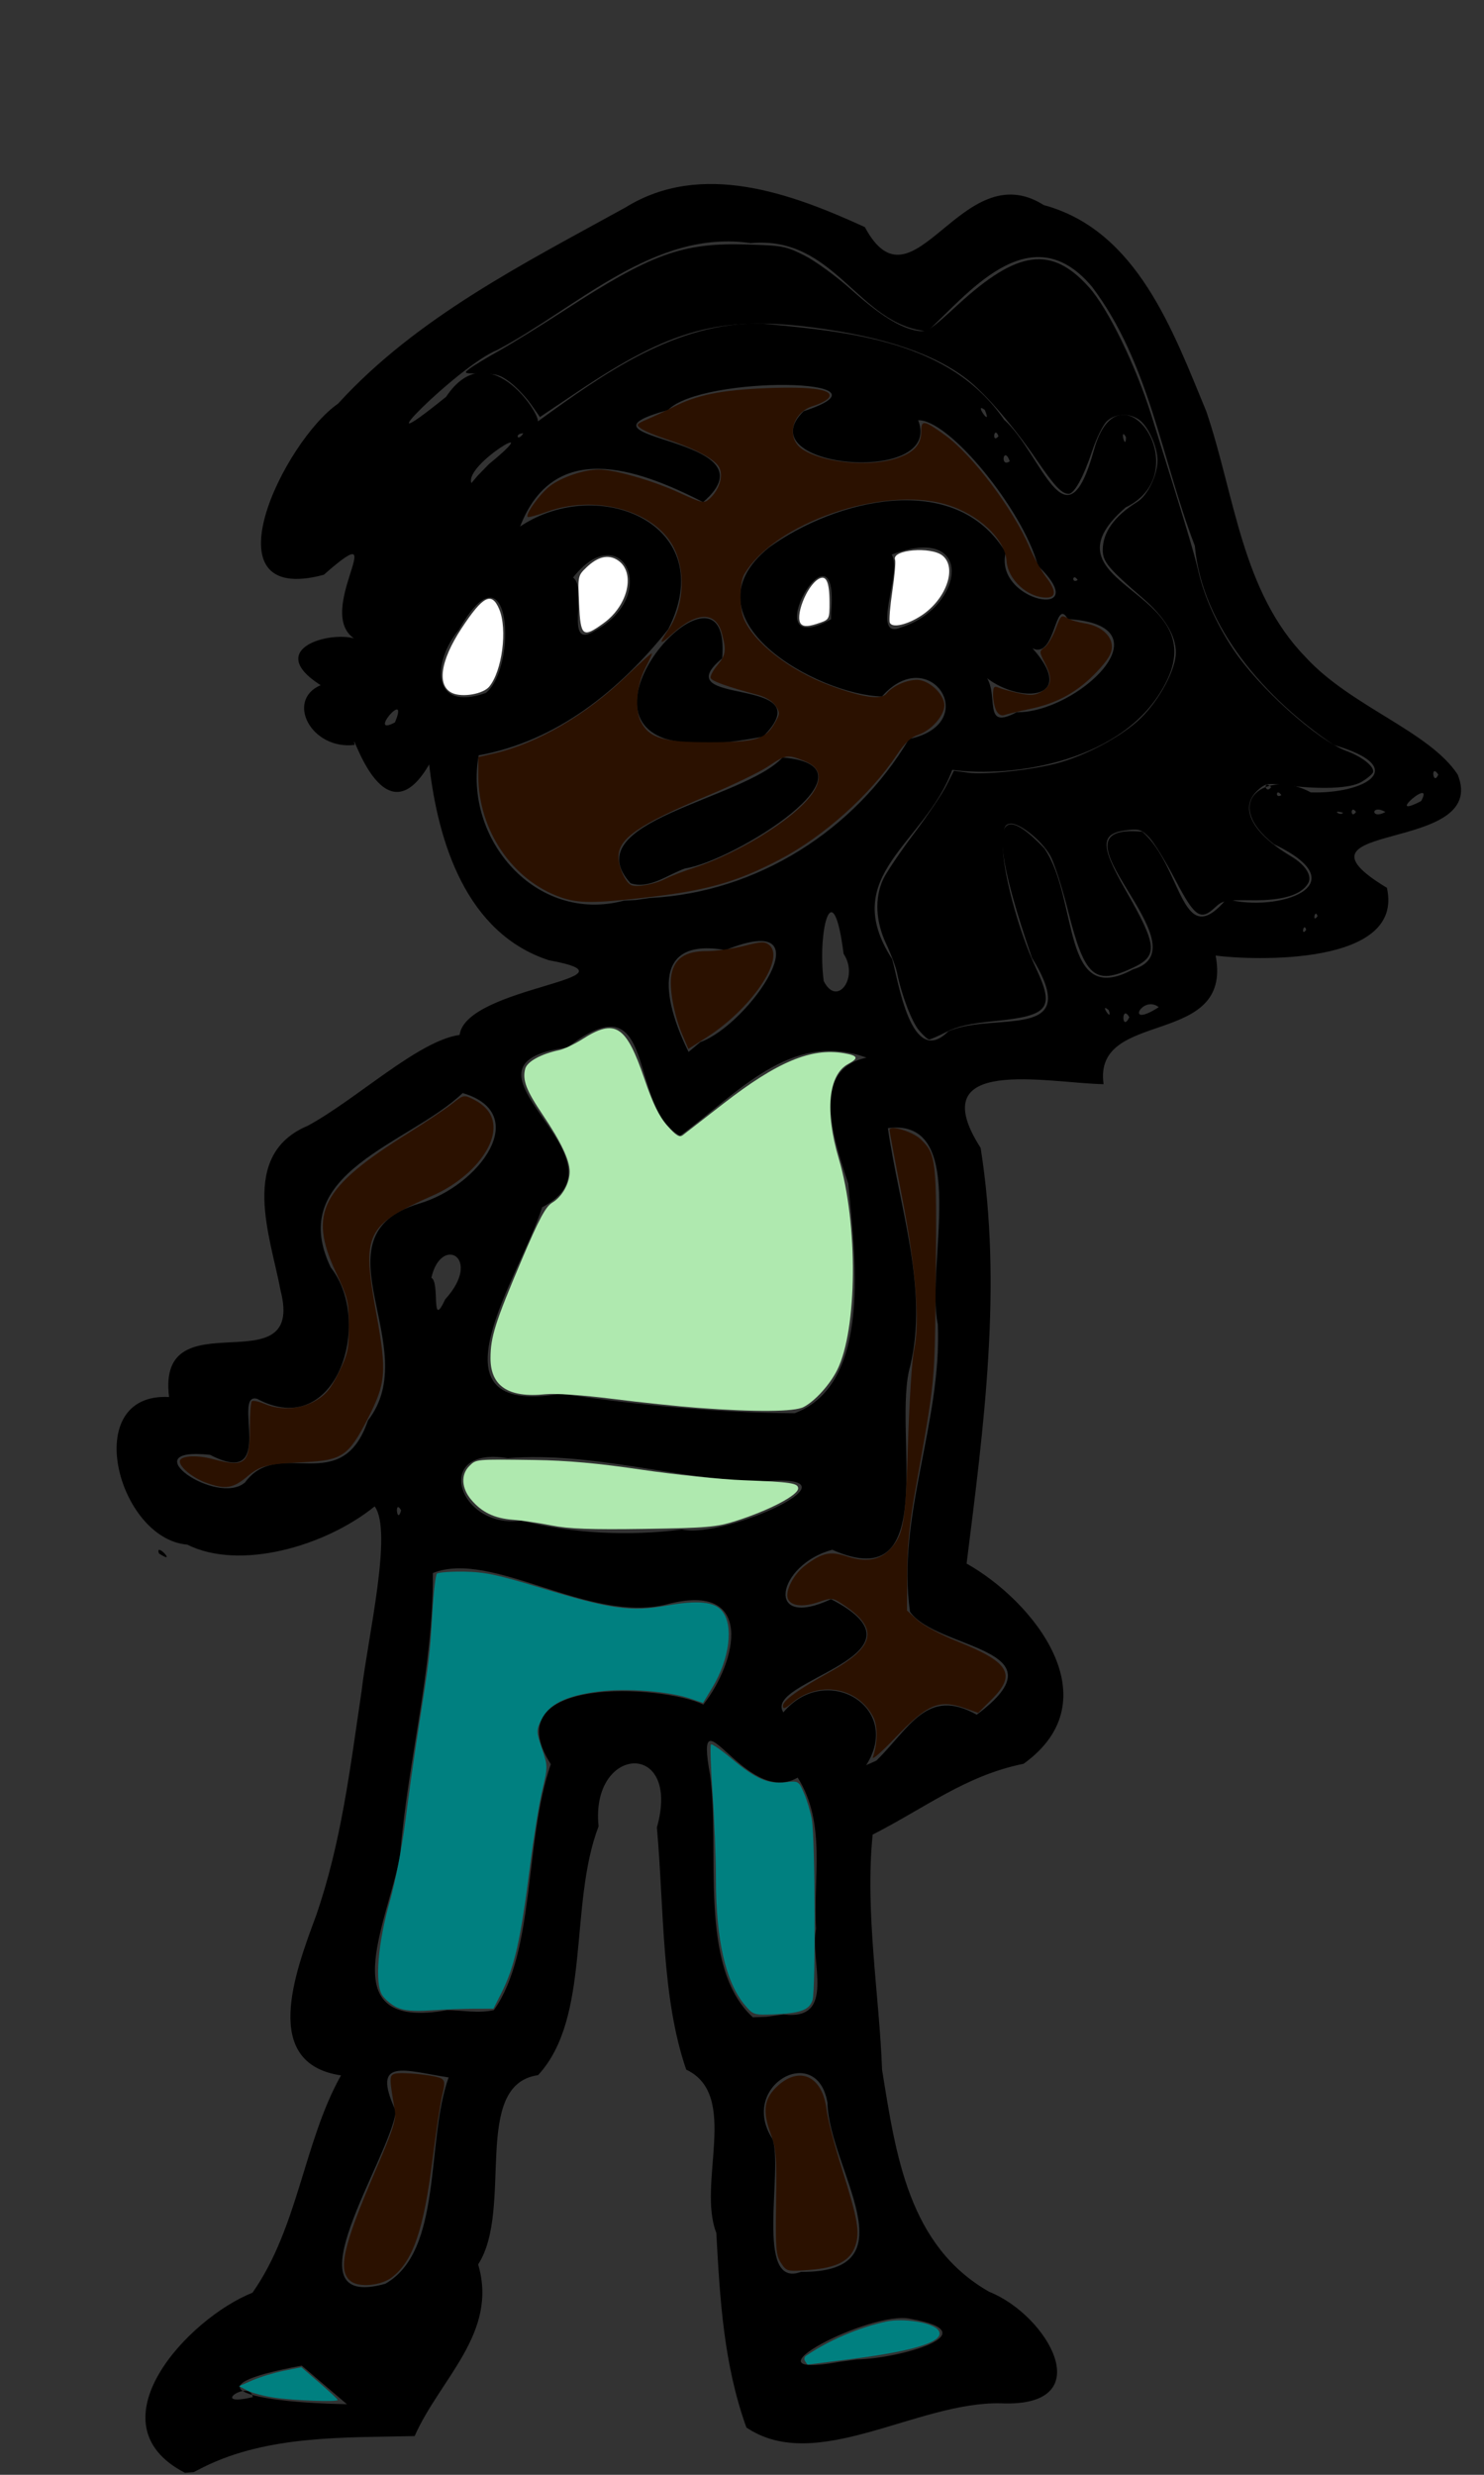 <?xml version="1.0" encoding="UTF-8" standalone="no"?>
<svg
   xmlns:dc="http://purl.org/dc/elements/1.1/"
   xmlns:cc="http://creativecommons.org/ns#"
   xmlns:rdf="http://www.w3.org/1999/02/22-rdf-syntax-ns#"
   xmlns:svg="http://www.w3.org/2000/svg"
   xmlns="http://www.w3.org/2000/svg"
   xmlns:sodipodi="http://sodipodi.sourceforge.net/DTD/sodipodi-0.dtd"
   xmlns:inkscape="http://www.inkscape.org/namespaces/inkscape"
   width="600px"
   height="1000px"
   viewBox="0 0 600 1000"
   version="1.1"
   id="SVGRoot"
   sodipodi:docname="fille-neutre-003.svg"
   inkscape:version="1.0.1 (3bc2e813f5, 2020-09-07)">
  <rect x="0" y="0" width="600" height="1000" fill="#333333" stroke="none"/>
  <sodipodi:namedview
     pagecolor="#ffffff"
     bordercolor="#666666"
     borderopacity="1"
     objecttolerance="10"
     gridtolerance="10"
     guidetolerance="10"
     inkscape:pageopacity="0"
     inkscape:pageshadow="2"
     inkscape:window-width="1920"
     inkscape:window-height="1016"
     id="namedview28"
     showgrid="false"
     inkscape:zoom="0.812"
     inkscape:cx="300"
     inkscape:cy="500"
     inkscape:window-x="0"
     inkscape:window-y="0"
     inkscape:window-maximized="1"
     inkscape:current-layer="SVGRoot" />
  <defs
     id="defs1847" />
  <title
     id="title5">Fille neutre</title>
  <path
     id="path75"
     style="fill:#000000;stroke-width:0.915"
     d="m 74.797,999.199 c -38.502,-19.812 1.282,-62.47 27.297,-72.779 18.545,-26.444 20.723,-61.018 35.772,-87.814 -32.42,-4.799 -18.68,-41.364 -10.088,-64.501 10.221,-29.491 13.765,-59.487 18.398,-90.641 2.498,-21.654 12.713,-64.731 5.311,-74.773 -20.14,16.275 -54.621,26.009 -75.775,15.452 -28.134,-2.323 -43.621,-61.531 -7.353,-59.647 -5.146,-41.08 55.238,-3.472 45.094,-42.963 -4.016,-21.587 -17.128,-54.873 10.973,-66.637 19.893,-10.784 44.704,-34.399 61.391,-36.711 2.656,-19.783 76.744,-22.74 36.096,-30.177 -33.397,-10.881 -44.792,-47.621 -48.395,-79.131 -18.901,32.592 -32.172,-17.814 -30.152,-7.871 -17.492,2.113 -28.042,-17.974 -13.725,-24.15 -25.324,-16.109 9.886,-23.625 16.749,-17.293 -23.521,-8.052 15.075,-54.193 -15.477,-27.308 -48.826,13.036 -16.061,-54.001 5.769,-69.15 31.92,-34.987 75.33,-56.719 116.234,-79.299 30.744,-19.011 66.899,-5.696 96.748,7.956 19.591,36.55 38.966,-30.06 72.342,-8.894 37.796,10.231 52.297,50.961 65.76,83.479 11.562,34.165 14.244,72.632 40.105,99.189 18.164,19.89 49.986,29.938 61.481,47.43 13.188,32.508 -73.825,18.483 -28.612,45.774 7.233,31.698 -54.313,29.342 -69.245,27.394 7.137,37.569 -49.714,21.157 -45.307,51.964 -22.831,-0.462 -73.859,-11.875 -49.713,25.72 8.897,55.944 1.3,112.369 -5.669,167.987 26.946,15.112 59.116,54.967 23.044,80.89 -23.331,4.715 -39.663,17.739 -61.039,28.63 -3.124,31.809 2.731,64.84 3.814,94.981 5.579,34.469 10.637,71.141 43.325,89.751 23.555,9.338 45.469,46.819 4.674,45.064 -33.868,-0.799 -74.665,28.8 -102.849,9.771 -9.203,-25.553 -10.71,-51.92 -12.16,-78.63 -7.864,-20.206 9.562,-55.709 -12.172,-65.986 -10.078,-29.149 -8.933,-65.283 -11.855,-97.826 10.017,-35.558 -26.994,-33.365 -23.578,-0.482 -12.126,31.67 -2.886,77.218 -24.469,100.548 -27.098,3.866 -9.77,54.087 -24.221,76.478 8.198,27.697 -15.402,46.118 -25.679,69.361 -28.119,0.666 -59.108,-0.454 -85.259,12.487 l -4.036,2.072 z m 27.424,-30.589 c -1.215,-7.441 -18.206,4.254 0,0 z m 19.778,-12.726 c -47.938,8.912 -18.701,14.886 18.268,15.598 z m 224.308,-2.471 c 17.093,-0.319 54.394,-10.668 21.803,-16.435 -15.74,-3.703 -71.1,25.052 -28.609,17.36 z M 155.766,922.824 c 23.438,-13.282 16.317,-57.613 25.617,-83.392 -17.766,-2.708 -31.627,-8.462 -21.332,13.636 -2.422,19.313 -44.787,81.013 -4.285,69.756 z m 168.073,-4.818 c 45.531,0.396 11.274,-41.777 10.701,-68.42 -4.25,-24.588 -36.058,-6.777 -22.268,14.638 4.602,11.891 -7.456,60.948 11.567,53.781 z m -7.055,-104.027 c 21.55,2.632 10.528,-21.454 13.152,-34.586 -1.258,-20.712 4.267,-42.67 -7.426,-61.111 -21.122,12.216 -42.138,-37.775 -35.43,-1.173 4.183,30.739 -5.074,77.486 17.315,98.027 l 5.396,-0.201 6.992,-0.956 z m -117.103,-1.746 c 16.833,-23.767 12.267,-68.374 23.018,-99.379 -23.247,-36.092 45.112,-32.114 61.677,-24.093 13.649,-17.334 21.115,-50.102 -14.947,-40.448 -31.435,7.803 -70.618,-22.26 -94.427,-12.684 0.292,38.56 -10.222,76.017 -13.284,114.594 -5.399,27.572 -27.896,70.569 19.087,62.002 6.245,0.08 12.676,1.401 18.877,0.006 z M 354.336,711.417 c 13.358,-13.051 20.41,-29.861 40.568,-18.554 36.265,-27.056 -16.199,-26.149 -26.978,-41.615 -5.487,-38.37 12.969,-76.919 11.246,-116.118 -5.076,-23.258 13.359,-83.722 -20.19,-79.272 4.723,32.483 16.466,65.015 9.031,96.107 -7.475,25.629 12.963,94.116 -31.506,74.254 -22.37,5.973 -27.719,32.714 -0.51,19.96 43.996,22.735 -28.023,32.84 -19.269,45.742 17.232,-20.582 48.482,-2.116 33.475,21.345 l 4.135,-1.848 z m -78.587,-93.393 c 17.477,3.958 77.37,-23.359 31.433,-19.393 -34.576,-0.916 -67.826,-12.141 -101.904,-9.422 -30.767,-5.082 -20.135,28.758 5.589,25.253 21.24,5.278 43.177,6.307 64.882,3.563 z m -113.579,-7.739 c -2.828,-4.946 -1.626,6.21 0,0 z M 99.112,598.973 c 13.651,-18.654 38.913,6.609 49.655,-25.01 23.17,-29.676 -22.979,-74.432 20.548,-87.573 24.562,-7.144 45.915,-36.406 17.746,-44.721 -21.574,20.664 -71.935,31.945 -53.325,70.497 17.442,22.05 2.204,70.265 -29.765,53.062 -10.543,-2.965 8.437,36.864 -19.021,22.64 -32.338,-3.512 2.864,21.11 14.162,11.104 z M 321.278,571.04 c 31.694,-11.84 24.307,-64.589 21.667,-92.816 -6.775,-20.322 -14.697,-46.179 7.393,-50.854 -30.703,-11.306 -52.392,14.823 -75.426,31.552 -21.576,-12.287 -8.676,-64.081 -45.498,-35.667 -53.044,6.967 27.991,44.676 -10.225,64.573 -8.824,28.051 -48.828,84.989 7.481,75.34 31.132,4.476 63.095,7.746 94.608,7.872 z M 180.007,525.024 c 15.343,-16.9 -1.711,-26.136 -5.599,-8.707 3.604,1.815 -0.373,21.475 5.599,8.707 z M 283.134,421.09 c 19.713,-6.967 52.12,-54.172 10.141,-37.181 -31.727,-5.596 -24.073,22.738 -14.873,41.161 z m 100.282,-4.361 c 18.664,-8.252 55.083,4.655 33.829,-29.678 -5.727,-16.644 -26.448,-77.386 5.017,-44.213 14.033,20.581 6.586,64.719 35.798,48.882 30.218,-8.781 -38.236,-59.594 3.757,-55.655 16.436,14.226 15.652,49.142 34.063,27.218 20.517,5.641 54.2,-5.534 19.194,-22.145 -22.151,-17.545 -2.415,-30.464 14.886,-20.958 21.473,0.724 40.952,-9.946 9.34,-19.143 -27.012,-18.126 -53.36,-47.528 -56.206,-80.489 -13.489,-34.951 -18.291,-73.836 -41.593,-104.697 -25.261,-30.11 -51.38,4.476 -66.617,18.007 -28.104,-2.509 -37.048,-38.792 -71.362,-35.602 -38.915,-5.829 -70.373,26.242 -102.511,43.196 -15.648,6.241 -58.194,49.275 -20.634,18.875 16.881,-25.303 37.849,6.448 37.085,9.945 26.767,-19.4 55.705,-40.14 90.29,-39.574 35.541,3.366 76.133,6.794 98.228,38.908 15.309,13.594 24.896,53.347 36.28,12.351 10.338,-37.489 42.707,8.695 12.853,23.081 -36.548,31.716 36.291,32.748 16.064,71.146 -16.245,31.646 -61.805,38.279 -86.172,34.888 -10.952,29.998 -46.284,42.523 -24.3,76.463 2.483,8.602 7.613,44.346 22.71,29.195 z m 73.191,-5.686 c -3.248,-5.615 -3.163,6.385 0,0 z m -8.31,-2.854 c -4.235,-3.629 1.806,5.495 0,0 z m 20.201,-1.216 c -6.618,-5.242 -14.1,9.081 0,0 z M 341.08,385.41 c -4.314,-33.759 -10.69,-9.562 -8.052,10.981 5.388,10.826 14.37,-1.469 8.052,-10.981 z m 187.051,-9.745 c -1.106,-3.345 -2.256,3.259 0,0 z m 4.575,-5.489 c -1.106,-3.345 -2.256,3.259 0,0 z m -269.893,-7.321 c 43.208,-2.167 82.735,-27.315 104.711,-64.24 29.977,-6.315 8.384,-39.206 -10.938,-17.182 -25.729,-0.543 -81.38,-31.194 -45.704,-60.175 26.675,-19.324 75.411,-31.804 95.732,1.982 -4.939,20.119 36.312,27.862 13.038,5.354 -6.116,-22.64 -35.911,-59.159 -48.426,-58.782 10.484,26.695 -69.856,19.328 -46.283,-3.66 41.049,-13.442 -41.178,-14.657 -54.826,-0.49 -45.16,12.511 45.614,10.177 14.153,37.239 -27.357,-14.104 -60.424,-25.107 -73.988,9.854 32.15,-21.498 81.243,-0.343 59.86,41.554 -19.501,24.509 -45.062,45.23 -76.593,50.899 -6.222,33.604 23.025,68.225 58.704,58.722 l 4.903,-0.26 5.657,-0.816 z m -7.896,-5.962 c -22.719,-25.137 45.513,-33.598 61.497,-50.812 42.306,3.589 -20.149,41.987 -39.387,44.822 -6.859,2.361 -14.414,8.565 -22.111,5.991 z m 14.142,-58.35 c -36.935,-12.44 26.83,-78.886 22.916,-32.527 -24.147,20.115 41.783,6.25 16.507,31.65 -12.626,2.348 -26.821,4.343 -39.423,0.877 z m 273.94,29.855 c -5.038,-1.485 -0.914,1.601 0,0 z m 5.261,-0.309 c -2.338,-3.282 -2.338,3.282 0,0 z m 11.894,0 c -6.018,-3.386 -6.018,3.386 0,0 z m 14.41,-4.383 c 5.792,-10.388 -15.525,8.008 0,0 z m -56.495,-2.425 c -2.135,-3.143 -2.635,1.743 0,0 z m -4.117,-3.256 c -3.517,-3.28 -2.345,3.389 0,0 z m 67.576,-5.032 c -3.207,-4.842 -2.175,4.94 0,0 z m -421.863,-21.08 c 6.136,-14.412 -11.635,6.179 0,0 z m 251.36,-4.123 c 24.278,0.451 62.654,-35.177 20.686,-37.641 -5.258,-9.438 -4.859,16.413 -14.256,11.821 20.641,23.239 -10.992,22.553 -22.581,7.957 12.06,6.319 -0.083,26.584 16.152,17.864 z m -214.545,-7.801 c 12.958,-10.709 10.008,-62.302 -11.038,-25.393 -10.397,12.387 -11.637,33.319 11.038,25.393 z m 44.265,-25.22 c 26.701,-14.939 10.057,-45.709 -9.061,-21.394 6.346,4.576 -4.125,29.821 9.061,21.394 z m 123.62,-1.278 c 25.624,-7.992 30.07,-42.224 -3.863,-29.394 4.606,6.49 -8.87,34.923 3.863,29.394 z m -28.354,-5.873 c 3.723,-42.08 -32.732,20.642 -0.003,2.607 l 0.002,-2.148 5.3e-4,-0.459 z m 99.717,-13.254 c -2.135,-3.143 -2.635,1.743 0,0 z M 197.673,187.538 c 24.816,-20.301 -10.231,0.138 -7.063,7.653 l 2.462,-2.912 z m 210.606,-1.146 c -2.509,-6.698 -4.098,2.844 0,0 z m 46.98,-9.748 c -2.755,-4.729 -0.146,6.152 0,0 z m -243.684,-1.553 c -3.703,0.006 -2.34,3.732 0,0 z m 192.13,1.179 c -1.736,-4.607 -2.842,3.318 0,0 z m -5.533,-10.628 c -4.935,-3.716 3.383,8.054 0,0 z M 64.275,627.722 c -1.806,-5.067 7.874,5.099 0,0 z" />
  <path
     style="fill:#000000;stroke-width:0.931;stroke-dashoffset:0.5"
     d="m 371.575,416.374 c -2.941,-3.496 -7.113,-14.427 -8.895,-23.312 -0.462,-2.3 -2.44,-7.565 -4.395,-11.7 -4.256,-8.997 -4.709,-18.432 -1.248,-25.99 1.241,-2.709 6.811,-10.982 12.378,-18.383 5.567,-7.401 11.501,-16.177 13.185,-19.502 l 3.063,-6.045 5.776,0.781 c 6.726,0.91 24.712,-0.945 35.332,-3.644 11.916,-3.028 26.933,-11.055 34.498,-18.441 7.559,-7.379 14.144,-19.686 14.146,-26.435 10e-4,-6.915 -4.518,-14.354 -13.348,-21.971 -13.954,-12.037 -16.207,-14.75 -16.207,-19.515 0,-7.126 4.713,-13.685 13.958,-19.427 4.171,-2.591 8.156,-10.776 8.156,-16.754 0,-5.533 -3.791,-13.881 -7.476,-16.462 -3.985,-2.791 -9.628,-2.518 -12.976,0.627 -1.544,1.45 -4.214,6.854 -5.933,12.007 -3.549,10.637 -7.277,17.393 -9.565,17.336 -2.815,-0.071 -5.657,-3.087 -12.891,-13.68 -9.147,-13.394 -20.338,-26.422 -27.736,-32.289 -13.209,-10.477 -33.856,-17.482 -62.532,-21.216 -37.444,-4.876 -57.671,0.594 -94.998,25.689 l -15.565,10.464 -3.681,-5.223 c -2.025,-2.873 -5.784,-6.827 -8.354,-8.787 -3.917,-2.988 -5.832,-3.564 -11.843,-3.564 -7.005,0 -7.107,-0.048 -4.406,-2.086 1.52,-1.147 6.842,-4.368 11.827,-7.156 4.985,-2.789 16.9,-10.157 26.478,-16.373 35.053,-22.751 47.437,-27.246 73.138,-26.541 14.906,0.409 16.199,0.65 23.74,4.435 4.387,2.201 12.886,8.381 18.887,13.733 11.717,10.448 19.773,15.486 26.65,16.662 4.081,0.698 4.965,0.138 16.626,-10.547 24.098,-22.081 37.732,-23.898 52.88,-7.049 7.737,8.606 18.896,31.491 25.316,51.921 13.282,42.266 17.139,55.07 18.992,63.046 2.327,10.017 7.277,21.1 13.893,31.106 10.354,15.661 34.129,37.034 46.038,41.388 6.267,2.291 11.369,6.405 10.643,8.581 -0.26,0.78 -2.368,2.532 -4.684,3.893 -4.539,2.667 -16.156,3.144 -31.305,1.286 -6.85,-0.84 -7.636,-0.677 -10.776,2.237 -7.443,6.908 -2.222,17.08 13.614,26.527 5.93,3.538 8.704,7.972 6.873,10.989 -2.845,4.687 -10.327,6.927 -22.642,6.778 -10.86,-0.131 -11.933,0.078 -14.953,2.915 -5.86,5.503 -8.205,3.874 -16.048,-11.146 -3.843,-7.359 -8.553,-15.029 -10.468,-17.044 -3.049,-3.209 -4.132,-3.593 -8.715,-3.089 -11.237,1.235 -11.42,5.9 -0.951,24.231 12.949,22.671 13.293,26.608 2.754,31.514 -15.353,7.148 -19.283,3.625 -26.088,-23.393 -2.331,-9.255 -5.51,-19.128 -7.065,-21.938 -3.4,-6.146 -12.605,-13.505 -16.243,-12.985 -2.245,0.321 -2.643,1.331 -2.965,7.524 -0.528,10.165 6.074,35.269 13.34,50.728 7.71,16.405 5.428,19.33 -16.794,21.526 -9.947,0.983 -14.958,2.113 -19.379,4.37 -3.28,1.675 -6.417,3.045 -6.972,3.045 -0.555,0 -2.392,-1.644 -4.083,-3.654 z"
     id="path84" />
  <g
     id="g74"
     style="fill:#2b1100;fill-opacity:1">
    <path
       style="fill:#2b1100;fill-opacity:1;stroke-width:0.931;stroke-dashoffset:0.5"
       d="m 83.229,599.105 c -5.292,-1.938 -10.523,-6.206 -10.523,-8.586 0,-2.257 6.48,-2.742 13.148,-0.984 13.465,3.55 15.177,2.104 15.177,-12.817 0,-5.35 0.347,-10.075 0.772,-10.5 0.425,-0.425 2.709,0.037 5.077,1.026 6.659,2.782 14.656,2.286 20.756,-1.29 4.138,-2.425 6.144,-4.864 9.343,-11.362 3.643,-7.401 4.073,-9.381 4.075,-18.771 0.002,-9.775 -0.358,-11.269 -5.232,-21.695 -11.253,-24.072 -5.948,-34.255 29.345,-56.327 7.165,-4.481 15.119,-9.81 17.676,-11.842 4.52,-3.592 4.756,-3.641 8.525,-1.748 5.373,2.698 8.126,6.503 8.159,11.274 0.064,9.483 -10.438,21.335 -24.382,27.514 -27.331,12.112 -28.888,15.335 -23.028,47.662 4.341,23.949 3.973,28.228 -3.714,43.134 -7.422,14.392 -10.167,16.262 -24.96,17 -15.954,0.796 -18.12,1.344 -23.695,6.002 -5.614,4.69 -8.799,5.136 -16.519,2.309 z"
       id="path78" />
    <path
       style="fill:#2b1100;fill-opacity:1;stroke-width:0.931;stroke-dashoffset:0.5"
       d="m 352.908,710.052 c 1.986,-5.698 2.051,-12.603 0.152,-16.275 -6.255,-12.095 -21.989,-14.815 -32.848,-5.677 -2.787,2.345 -3.663,2.628 -3.663,1.185 0,-2.101 6.312,-6.673 18.491,-13.395 18.694,-10.317 20.447,-17.63 6.489,-27.084 -4.918,-3.331 -5.024,-3.345 -10.693,-1.413 -6.267,2.135 -11.139,1.565 -12.291,-1.438 -1.172,-3.055 2.295,-9.799 6.808,-13.242 6.982,-5.325 10.252,-6.051 17.128,-3.802 7.595,2.484 13.272,1.53 17.405,-2.926 5.491,-5.92 6.22,-10.236 7.226,-42.78 0.524,-16.933 1.616,-33.836 2.428,-37.562 2.48,-11.382 0.776,-33.128 -4.867,-62.125 -2.761,-14.187 -5.02,-26.303 -5.02,-26.923 0,-2.17 9.258,0.591 12.595,3.756 6.246,5.925 6.528,8.447 6.09,54.503 -0.429,45.07 -0.075,41.346 -8.292,87.438 -2.23,12.51 -3.208,22.44 -3.265,33.163 l -0.082,15.306 4.199,3.848 c 2.31,2.117 9.453,5.945 15.873,8.508 21.377,8.532 24.323,13.414 14.202,23.535 l -5.478,5.478 -5.145,-1.815 c -10.726,-3.784 -15.252,-1.869 -28.649,12.121 -5.308,5.543 -9.265,8.97 -8.793,7.615 z"
       id="path80" />
    <path
       style="fill:#2b1100;fill-opacity:1;stroke-width:0.931;stroke-dashoffset:0.5"
       d="m 226.745,362.585 c -19.609,-6.864 -33.349,-27.093 -33.349,-49.097 v -7.57 L 199.629,304.48 c 17.675,-4.08 37.062,-15.369 53.506,-31.155 5.752,-5.522 10.459,-9.704 10.459,-9.293 0,0.411 -1.208,3.066 -2.685,5.899 -3.523,6.759 -4.359,16.731 -1.815,21.65 3.467,6.704 9.064,8.377 27.899,8.338 18.72,-0.038 22.411,-1.12 26.235,-7.686 2.173,-3.732 2.201,-4.244 0.375,-7.03 -1.179,-1.799 -4.072,-3.568 -7.208,-4.408 -12.482,-3.343 -18.662,-5.565 -19.068,-6.857 -0.239,-0.761 0.973,-3.058 2.694,-5.104 3.46,-4.111 3.733,-6.067 1.817,-12.969 -2.461,-8.861 -9.997,-8.797 -19.922,0.169 -5.375,4.856 -5.781,4.472 -1.675,-1.579 6.525,-9.615 7.174,-24.738 1.479,-34.456 -8.209,-14.008 -31.477,-20.099 -50.527,-13.228 -4.016,1.449 -7.543,2.393 -7.838,2.098 -1.055,-1.055 4.984,-9.399 9.043,-12.495 4.669,-3.561 13.782,-6.643 19.642,-6.643 6.37,0 21.771,4.419 32.509,9.328 9.525,4.354 10.121,4.473 12.344,2.461 3.814,-3.452 5.591,-8.95 4.012,-12.415 -1.543,-3.386 -9.387,-7.645 -21.283,-11.558 -4.473,-1.471 -9.173,-3.436 -10.445,-4.366 -2.161,-1.58 -1.992,-1.827 2.591,-3.781 2.697,-1.15 7.397,-3.369 10.445,-4.931 9.523,-4.881 19.418,-6.882 37.665,-7.616 18.968,-0.764 27.853,0.671 25.053,4.046 -0.789,0.95 -3.537,2.358 -6.108,3.128 -8.655,2.593 -11.222,13.032 -4.317,17.556 8.071,5.288 26.067,7.152 37.183,3.851 7.52,-2.233 10.77,-5.56 10.77,-11.024 0,-4.907 1.07,-4.744 9.699,1.482 11.04,7.966 27.548,29.871 34.054,45.189 1.743,4.102 4.692,9.447 6.555,11.878 4.327,5.646 4.41,8.497 0.247,8.497 -7.57,0 -15.494,-7.264 -16.023,-14.688 -0.639,-8.975 -11.35,-19.021 -24.416,-22.901 -25.76,-7.65 -69.593,7.509 -81.685,28.25 -1.846,3.166 -2.022,12.95 -0.315,17.441 3.725,9.798 18.737,21.503 35.358,27.569 13.119,4.788 20.273,5.789 22.468,3.145 2.561,-3.086 8.071,-5.565 12.368,-5.565 4.792,0 11.05,5.822 11.05,10.279 0,4.177 -5.302,10.184 -10.505,11.901 -3.048,1.006 -5.535,3.319 -8.708,8.099 -10.693,16.109 -29.651,33.061 -47.289,42.282 -17.612,9.208 -29.467,12.565 -54.436,15.415 -20.748,2.368 -27.146,2.349 -34.136,-0.098 z m 42.226,-7.446 c 1.988,-1.028 6.995,-2.969 11.126,-4.313 20.571,-6.693 44.395,-22.137 49.563,-32.131 2.752,-5.321 1.321,-8.883 -4.504,-11.213 -6.74,-2.697 -7.462,-2.589 -14.521,2.161 -3.389,2.281 -14.39,7.597 -24.446,11.814 -28.099,11.784 -36.142,17.318 -36.142,24.871 0,4.107 2.861,10.336 5.208,11.339 2.275,0.973 9.535,-0.365 13.716,-2.527 z"
       id="path82" />
    <path
       style="fill:#2b1100;fill-opacity:1;stroke-width:0.931;stroke-dashoffset:0.5"
       d="m 402.85,287.199 c -0.729,-1.363 -1.326,-4.236 -1.326,-6.385 0,-3.255 0.36,-3.752 2.155,-2.977 1.185,0.512 4.829,1.52 8.098,2.241 4.802,1.059 6.575,0.957 9.236,-0.532 4.202,-2.351 4.609,-5.461 1.508,-11.515 -2.384,-4.654 -2.392,-4.885 -0.228,-6.401 1.235,-0.865 3.209,-4.096 4.386,-7.179 2.352,-6.16 2.287,-6.105 5.341,-4.442 1.176,0.64 4.16,1.486 6.632,1.88 6.401,1.019 10.901,4.914 10.901,9.434 0,2.725 -1.594,5.364 -6.144,10.176 -7.627,8.064 -15.893,12.652 -26.949,14.957 -4.689,0.978 -9.371,2.102 -10.405,2.499 -1.142,0.438 -2.4,-0.251 -3.206,-1.756 z"
       id="path88" />
    <path
       style="fill:#2b1100;fill-opacity:1;stroke-width:0.931;stroke-dashoffset:0.5"
       d="m 275.939,418.252 c -3.428,-7.996 -5.472,-19.108 -4.485,-24.372 1.242,-6.621 5.612,-9.57 14.164,-9.557 3.803,0.006 10.605,-0.935 15.116,-2.091 7.062,-1.81 8.49,-1.862 10.281,-0.375 6.606,5.483 -7.397,25.998 -25.584,37.483 l -7.103,4.485 z"
       id="path90" />
    <path
       style="fill:#2b1100;fill-opacity:1;stroke-width:0.931;stroke-dashoffset:0.5"
       d="m 141.98,921.889 c -5.615,-4.055 -3.473,-13.839 9.795,-44.72 7.332,-17.065 8.506,-20.758 7.835,-24.631 -2.216,-12.77 -2.228,-13.753 -0.185,-14.538 2.46,-0.944 16.799,0.498 19.102,1.922 1.344,0.831 1.411,2.102 0.333,6.396 -0.739,2.948 -2.521,14.71 -3.959,26.138 -3.624,28.804 -8.038,41.503 -16.648,47.895 -4.308,3.198 -12.856,4.006 -16.273,1.538 z"
       id="path92" />
    <path
       style="fill:#2b1100;fill-opacity:1;stroke-width:0.931;stroke-dashoffset:0.5"
       d="m 315.763,914.391 c -2.045,-3.128 -2.259,-5.777 -1.978,-24.49 0.282,-18.811 0.045,-21.713 -2.297,-28.04 -3.38,-9.136 -2.512,-14.228 3.294,-19.326 8.922,-7.834 17.863,-3.253 19.414,9.947 0.426,3.627 3.216,14.351 6.198,23.831 6.462,20.538 7.346,25.706 5.361,31.338 -2.094,5.939 -7.494,8.72 -18.565,9.557 -9.003,0.681 -9.168,0.64 -11.428,-2.817 z"
       id="path94" />
  </g>
  <path
     style="fill:#afe9af;fill-opacity:1;stroke-width:0.931;stroke-dashoffset:0.5"
     d="m 282.066,568.871 c -7.789,-0.581 -23.307,-2.216 -34.483,-3.634 -11.964,-1.518 -23.106,-2.285 -27.094,-1.865 -14.842,1.561 -22.167,-3.238 -22.167,-14.522 0,-8.598 1.885,-14.55 12.579,-39.721 7.055,-16.607 9.698,-21.558 12.366,-23.164 4.056,-2.443 7.085,-7.863 7.048,-12.612 -0.037,-4.68 -3.483,-11.929 -10.892,-22.908 -6.664,-9.876 -8.237,-13.979 -7.098,-18.518 0.734,-2.924 6.28,-5.993 13.707,-7.586 2.032,-0.436 6.228,-2.41 9.323,-4.386 13.374,-8.54 17.758,-5.774 25.151,15.868 3.504,10.259 5.965,15.301 9.306,19.065 3.508,3.953 4.93,4.818 6.243,3.8 0.935,-0.725 8.351,-6.481 16.479,-12.79 21.7,-16.844 35.389,-22.568 48.621,-20.332 5.76,0.973 6.179,2.009 1.766,4.371 -8.016,4.29 -9.482,19.074 -3.788,38.214 7.855,26.407 7.53,69.083 -0.651,85.437 -2.971,5.939 -8.952,12.531 -13.56,14.945 -3.748,1.964 -19.409,2.088 -42.857,0.339 z"
     id="path96" />
  <path
     style="fill:#afe9af;fill-opacity:1;stroke-width:0.931;stroke-dashoffset:0.5"
     d=""
     id="path98" />
  <path
     style="fill:#afe9af;fill-opacity:1;stroke-width:0.931;stroke-dashoffset:0.5"
     d="m 222.953,616.394 c -5.08,-1.006 -12.061,-2.039 -15.513,-2.294 -7.542,-0.558 -12.639,-3.009 -16.976,-8.162 -3.873,-4.603 -4.182,-10.077 -0.762,-13.497 2.861,-2.861 2.386,-2.816 26.478,-2.49 12.994,0.176 25.778,1.332 43.103,3.899 13.547,2.007 32.112,3.928 41.256,4.268 19.072,0.71 22.167,1.169 22.167,3.287 0,2.767 -11.665,8.867 -25.252,13.206 -7.663,2.447 -11.746,2.799 -36.94,3.182 -21.532,0.328 -30.54,-0.008 -37.562,-1.399 z"
     id="path100" />
  <path
     style="fill:#008080;fill-opacity:1;stroke-width:0.931;stroke-dashoffset:0.5"
     d="m 160.546,811.173 c -2.15,-0.982 -4.858,-3.234 -6.018,-5.004 -3.085,-4.708 -1.739,-21.061 3.137,-38.121 2.112,-7.388 4.903,-21.811 6.203,-32.052 1.3,-10.24 3.714,-27.194 5.365,-37.675 4.325,-27.457 4.588,-29.646 5.562,-46.352 0.485,-8.319 1.316,-15.557 1.846,-16.083 0.53,-0.526 5.486,-0.892 11.014,-0.812 8.34,0.121 13.614,1.233 30.987,6.535 28.294,8.635 36.408,9.76 51.26,7.108 12.186,-2.176 18.928,-1.499 22.004,2.208 4.798,5.781 3.094,19.364 -3.878,30.917 l -3.785,6.272 -4.697,-1.618 c -9.078,-3.128 -26.385,-4.47 -37.909,-2.941 -12.974,1.722 -19.682,5.057 -22.737,11.305 -2.135,4.368 -2.128,4.741 0.215,11.684 2.388,7.073 2.389,7.308 0.1,17.04 -1.277,5.427 -3.465,18.868 -4.863,29.868 -3.928,30.906 -6.289,41.328 -11.848,52.299 l -2.991,5.902 -7.676,0.007 c -4.222,0.004 -12.11,0.298 -17.529,0.653 -7.145,0.468 -10.926,0.155 -13.762,-1.14 z"
     id="path102" />
  <path
     style="fill:#008080;fill-opacity:1;stroke-width:0.931;stroke-dashoffset:0.5"
     d="m 301.153,810.195 c -7.741,-9.199 -11.698,-26.402 -11.698,-50.852 0,-8.273 -0.604,-23.761 -1.341,-34.417 -0.738,-10.657 -1.039,-19.678 -0.67,-20.047 0.369,-0.369 4.159,2.249 8.422,5.819 9.641,8.074 14.656,10.266 21.672,9.476 5.323,-0.6 5.396,-0.556 7.584,4.548 1.215,2.835 2.623,7.606 3.13,10.602 1.318,7.799 1.543,68.916 0.269,72.853 -1.303,4.027 -4.967,5.365 -15.805,5.775 -7.858,0.297 -8.262,0.166 -11.563,-3.757 z"
     id="path104" />
  <path
     style="fill:#008080;fill-opacity:1;stroke-width:0.931;stroke-dashoffset:0.5"
     d="m 325.508,954.103 c -0.465,-0.753 -0.323,-1.723 0.316,-2.155 9.384,-6.344 21.438,-11.48 32.515,-13.856 6.91,-1.482 18.447,0.351 20.913,3.324 3.588,4.323 -8.019,8.311 -33.955,11.666 -10.16,1.314 -18.579,2.39 -18.708,2.39 -0.129,10e-5 -0.616,-0.616 -1.081,-1.369 z"
     id="path106" />
  <path
     style="fill:#008080;fill-opacity:1;stroke-width:0.931;stroke-dashoffset:0.5"
     d="m 111.122,968.858 c -4.166,-0.599 -9.13,-1.896 -11.032,-2.883 l -3.457,-1.794 5.49,-2.39 c 3.02,-1.314 8.691,-3.039 12.604,-3.833 l 7.113,-1.443 7.357,6.373 c 4.046,3.505 7.357,6.596 7.357,6.867 0,0.857 -17.53,0.237 -25.432,-0.899 z"
     id="path114" />
  <path
     style="fill:#ffffff;fill-opacity:1;stroke-width:0.931;stroke-dashoffset:0.5"
     d="m 183.042,280.127 c -6.514,-2.754 -5.15,-12.946 3.494,-26.112 8.727,-13.293 12.272,-15.104 15.313,-7.826 3.382,8.095 1.177,25.025 -4.077,31.294 -2.458,2.933 -10.593,4.393 -14.73,2.644 z"
     id="path233" />
  <path
     style="fill:#ffffff;fill-opacity:1;stroke-width:0.931;stroke-dashoffset:0.5"
     d="m 234.121,244.073 c -0.536,-11.211 -0.49,-11.445 2.947,-14.752 4.616,-4.443 8.895,-5.434 12.699,-2.942 7.274,4.766 4.291,18.162 -5.648,25.362 -8.534,6.182 -9.366,5.543 -9.998,-7.667 z"
     id="path235" />
  <path
     style="fill:#ffffff;fill-opacity:1;stroke-width:0.931;stroke-dashoffset:0.5"
     d="m 323.912,252.181 c -2.704,-2.704 2.034,-15.144 6.911,-18.15 3.158,-1.946 4.541,0.875 4.564,9.306 0.018,6.707 -0.123,7.01 -3.86,8.313 -4.459,1.554 -6.454,1.693 -7.616,0.531 z"
     id="path237" />
  <path
     style="fill:#ffffff;fill-opacity:1;stroke-width:0.931;stroke-dashoffset:0.5"
     d="m 359.754,251.577 c -0.351,-0.914 0.114,-6.648 1.032,-12.742 0.918,-6.094 1.413,-11.79 1.1,-12.659 -1.474,-4.082 14.502,-5.46 19.199,-1.657 5.97,4.834 1.521,17.532 -8.456,24.134 -5.794,3.834 -11.986,5.24 -12.876,2.923 z"
     id="path239" />
</svg>
